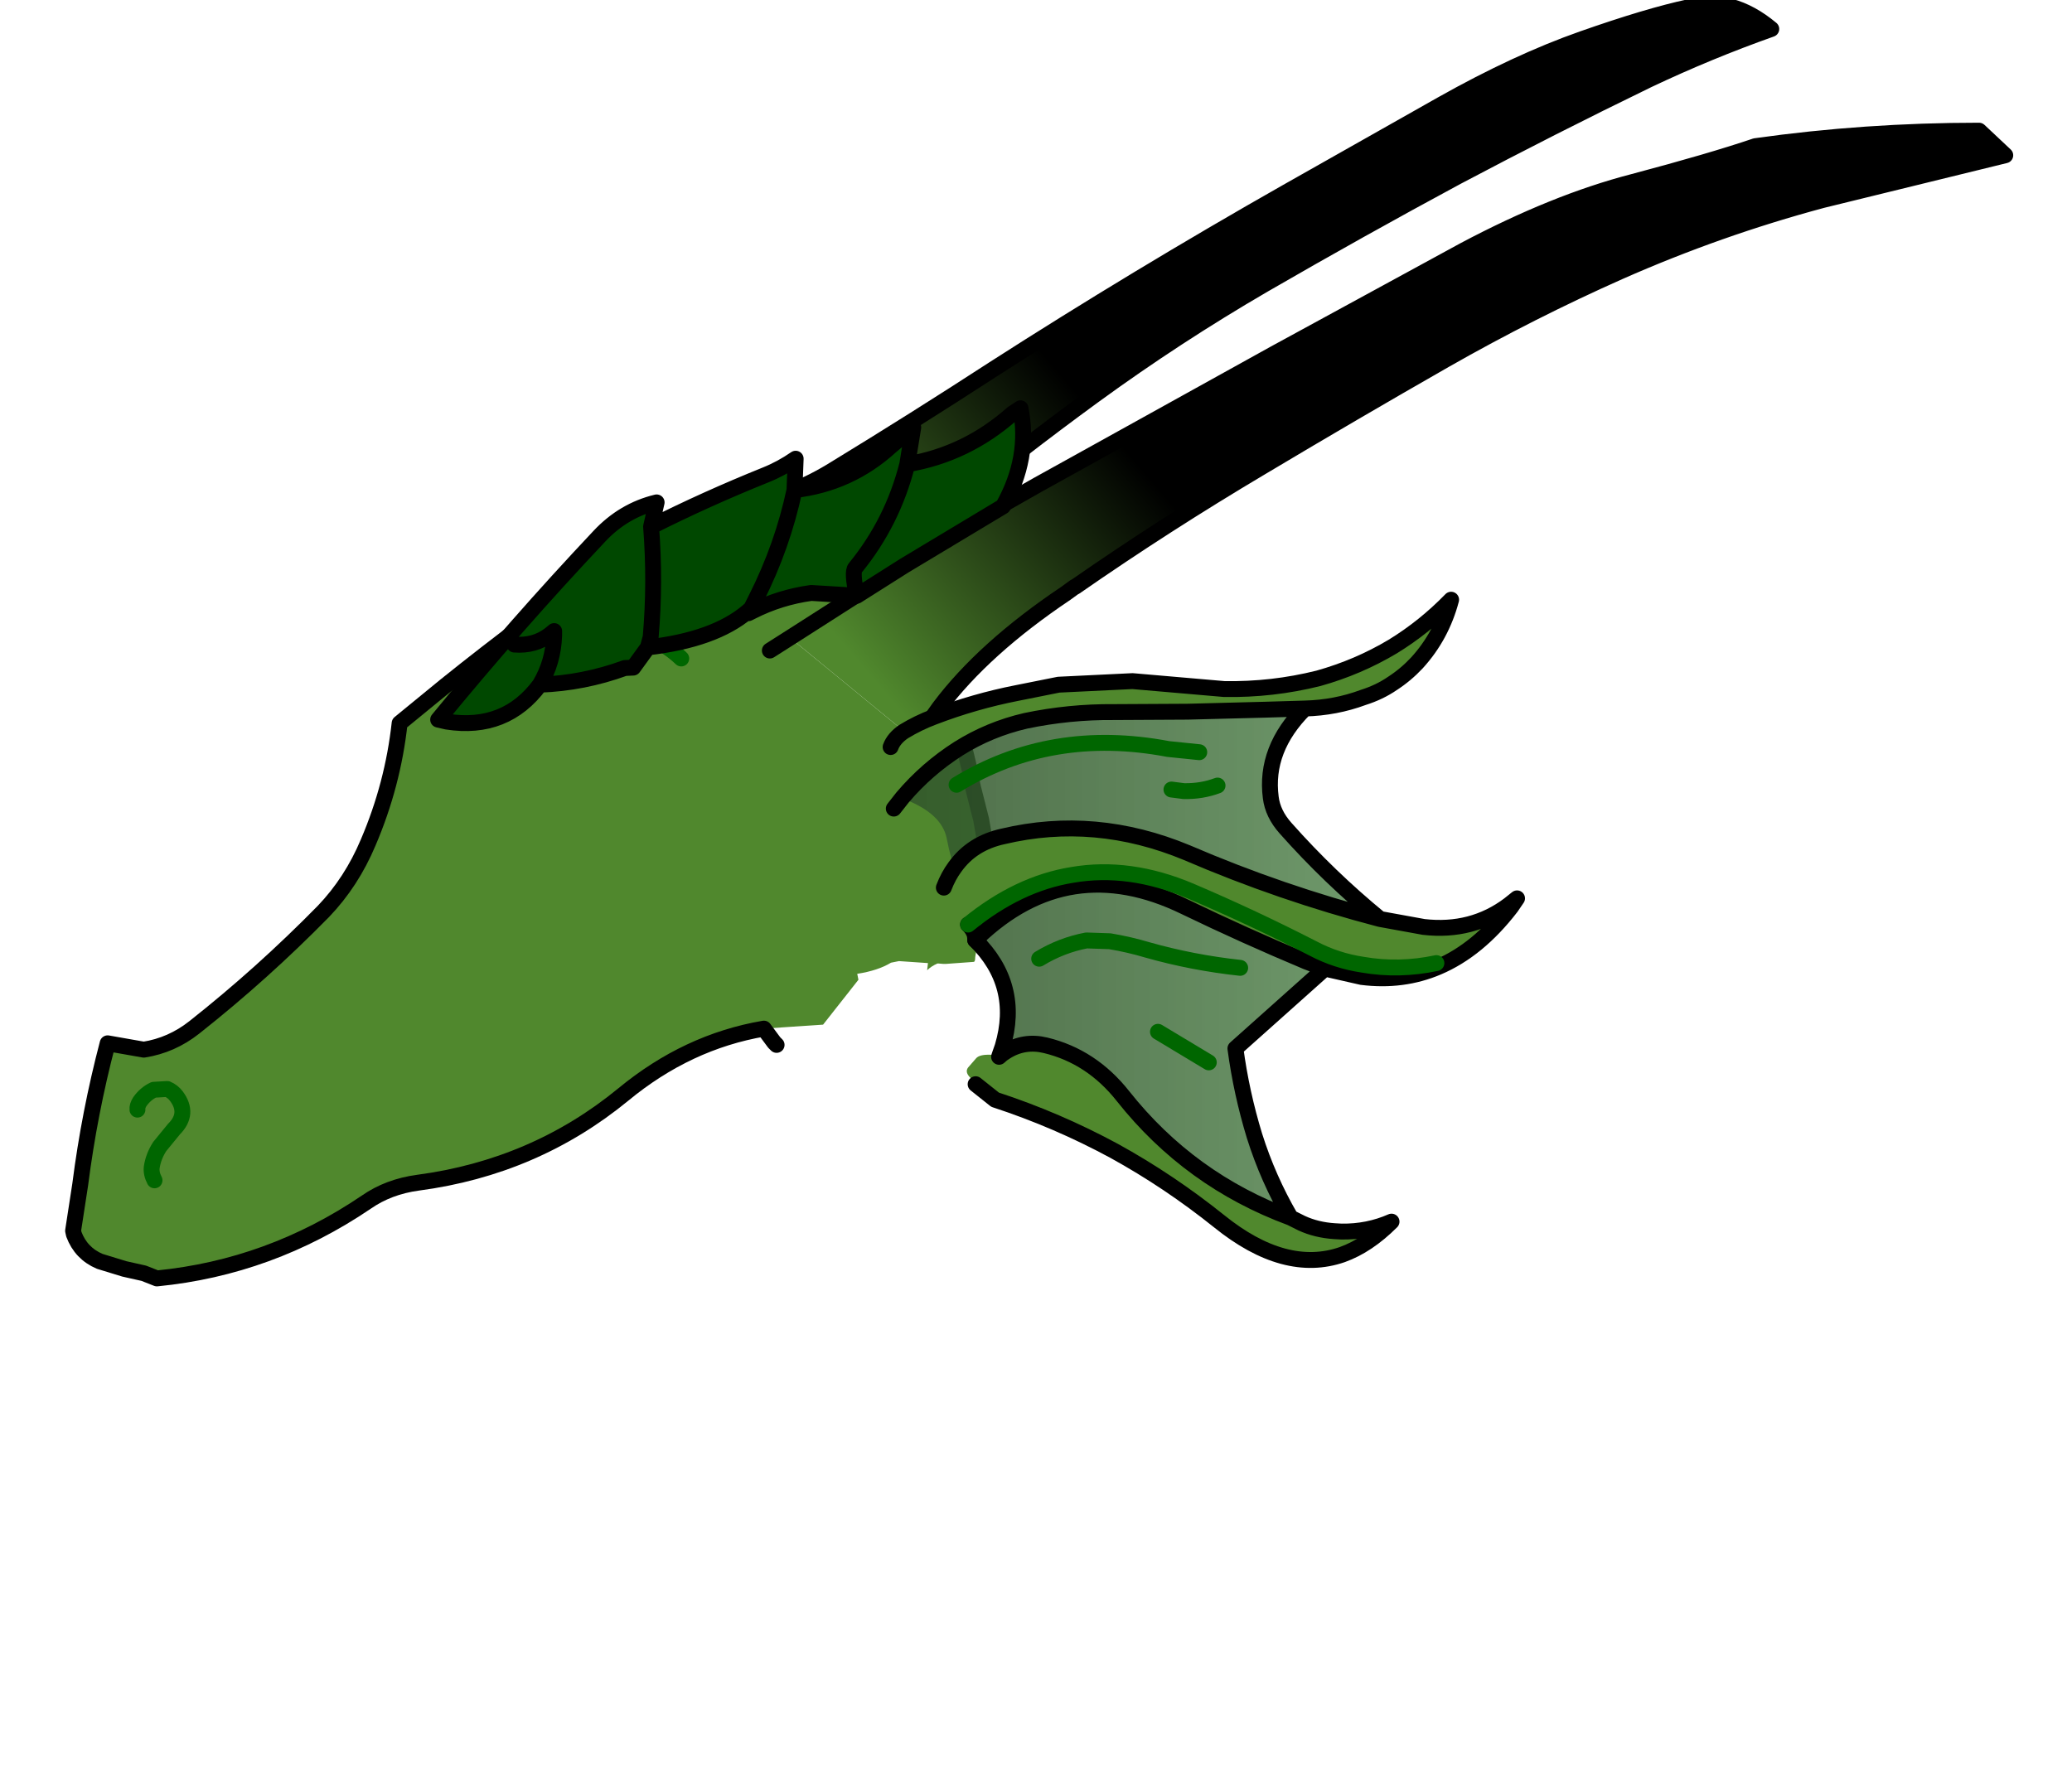 <svg xmlns:xlink="http://www.w3.org/1999/xlink" xmlns="http://www.w3.org/2000/svg" height="224.65px" width="260.8px">
  <g transform="matrix(1.0, 0.0, 0.0, 1.0, 89.35, 116.1)">
    <g data-characterId="1617" height="161.45" transform="matrix(1.0, 0.0, 0.0, 1.0, -80.65, -116.1)" width="244.2" xlink:href="#shape0"><g id="shape0" transform="matrix(1.0, 0.0, 0.0, 1.0, 80.65, 116.1)">
      <path d="M-1.6 -50.9 L4.4 -52.5 Q10.55 -53.8 15.8 -57.1 25.8 -63.2 35.65 -69.6 53.8 -81.25 72.65 -91.95 L92.1 -102.95 Q101.6 -108.3 109.85 -111.2 118.1 -114.1 123.25 -115.2 128.5 -116.7 133.6 -112.45 125.7 -109.65 118.1 -106.05 105.95 -100.15 94.05 -93.85 81.8 -87.25 69.7 -80.25 58.7 -73.85 48.4 -66.35 38.8 -59.35 29.6 -51.8 L29.55 -51.8 27.65 -50.2 Q20.55 -51.25 13.75 -50.3 L13.7 -50.3 Q7.85 -49.5 2.15 -47.3 L2.0 -47.75 -1.4 -50.15 -1.6 -50.9 M31.4 -49.45 L41.25 -55.05 71.1 -71.6 94.95 -84.6 Q106.35 -90.65 116.2 -93.2 126.0 -95.8 131.6 -97.7 145.45 -99.65 159.75 -99.65 L163.05 -96.55 140.0 -90.9 Q126.95 -87.4 114.5 -81.9 103.35 -76.95 92.55 -70.8 81.0 -64.2 69.45 -57.3 57.4 -50.15 45.95 -42.2 L45.9 -42.2 44.8 -41.4 Q34.45 -34.45 28.9 -27.05 L28.15 -26.0 24.95 -24.6 24.3 -24.15 10.65 -35.35 10.3 -35.95 31.4 -49.45" fill="url(#gradient0)" fill-rule="evenodd" stroke="none"/>
      <path d="M-1.6 -50.9 L-1.4 -50.15 2.0 -47.75 2.15 -47.3 Q7.85 -49.5 13.7 -50.3 L13.75 -50.3 Q20.55 -51.25 27.65 -50.2 L31.4 -49.45 10.3 -35.95 10.65 -35.35 24.3 -24.15 24.95 -24.6 28.15 -26.0 28.45 -26.1 29.55 -26.55 30.95 -24.75 31.95 -22.3 32.9 -18.35 32.95 -17.8 33.1 -17.05 34.15 -12.9 34.65 -10.05 34.8 -6.75 34.65 -1.3 34.55 -0.2 Q34.55 0.7 34.1 1.4 L33.95 1.75 33.65 2.0 33.4 2.05 33.4 2.25 33.7 2.5 33.4 4.4 Q33.4 5.0 33.2 5.0 L29.75 5.25 29.35 5.25 28.75 5.2 28.65 5.2 Q27.85 5.55 27.35 6.05 L27.45 5.15 23.8 4.9 22.8 5.1 Q21.15 6.1 18.55 6.5 L18.7 7.25 14.25 12.9 6.8 13.4 Q-2.85 15.05 -10.9 21.7 -22.05 30.85 -36.75 32.8 -40.45 33.3 -43.25 35.25 -55.35 43.45 -69.6 44.85 L-71.25 44.2 -73.7 43.65 -76.8 42.7 Q-79.15 41.7 -80.05 39.3 L-80.15 38.85 -79.25 33.0 Q-78.1 24.0 -75.8 15.25 L-71.25 16.05 Q-67.75 15.5 -64.9 13.25 -56.3 6.45 -48.65 -1.35 -45.1 -5.05 -43.0 -10.05 -39.9 -17.3 -39.05 -25.05 L-33.25 -29.8 Q-23.05 -38.0 -12.15 -45.6 -7.25 -48.95 -1.65 -50.85 L-1.6 -50.9 M8.6 -40.85 L8.0 -41.25 3.45 -43.15 8.0 -41.25 8.6 -40.85 M18.05 -46.1 Q16.8 -48.55 13.8 -49.5 16.8 -48.55 18.05 -46.1 M7.55 -34.2 L10.3 -35.95 7.55 -34.2 M-69.9 32.5 Q-70.35 31.65 -70.25 30.85 -70.05 29.5 -69.25 28.25 L-67.45 26.05 Q-65.5 24.1 -67.15 21.9 -67.6 21.3 -68.3 21.0 L-70.0 21.1 Q-71.05 21.6 -71.75 22.6 -72.1 23.15 -72.05 23.6 -72.1 23.15 -71.75 22.6 -71.05 21.6 -70.0 21.1 L-68.3 21.0 Q-67.6 21.3 -67.15 21.9 -65.5 24.1 -67.45 26.05 L-69.25 28.25 Q-70.05 29.5 -70.25 30.85 -70.35 31.65 -69.9 32.5 M-3.6 -33.2 Q-6.6 -36.05 -10.95 -36.8 -6.6 -36.05 -3.6 -33.2 M-0.5 -46.3 L2.15 -47.3 -0.5 -46.3" fill="#50882d" fill-rule="evenodd" stroke="none"/>
      <path d="M33.95 1.75 L33.7 2.5 33.4 2.25 33.65 2.0 33.95 1.75" fill="url(#gradient1)" fill-rule="evenodd" stroke="none"/>
      <path d="M27.65 -50.2 L29.55 -51.8 29.6 -51.8 Q38.8 -59.35 48.4 -66.35 58.7 -73.85 69.7 -80.25 81.8 -87.25 94.05 -93.85 105.95 -100.15 118.1 -106.05 125.7 -109.65 133.6 -112.45 128.5 -116.7 123.25 -115.2 118.1 -114.1 109.85 -111.2 101.6 -108.3 92.1 -102.95 L72.65 -91.95 Q53.8 -81.25 35.65 -69.6 25.8 -63.2 15.8 -57.1 10.55 -53.8 4.4 -52.5 L-1.6 -50.9 -1.65 -50.85 Q-7.25 -48.95 -12.15 -45.6 -23.05 -38.0 -33.25 -29.8 L-39.05 -25.05 Q-39.9 -17.3 -43.0 -10.05 -45.1 -5.05 -48.65 -1.35 -56.3 6.45 -64.9 13.25 -67.75 15.5 -71.25 16.05 L-75.8 15.25 Q-78.1 24.0 -79.25 33.0 L-80.15 38.85 -80.05 39.3 Q-79.15 41.7 -76.8 42.7 L-73.7 43.65 -71.25 44.2 -69.6 44.85 Q-55.35 43.45 -43.25 35.25 -40.45 33.3 -36.75 32.8 -22.05 30.85 -10.9 21.7 -2.85 15.05 6.8 13.4 L8.1 15.15 8.4 15.45 M2.15 -47.3 Q7.85 -49.5 13.7 -50.3 L13.75 -50.3 Q20.55 -51.25 27.65 -50.2 L31.4 -49.45 41.25 -55.05 71.1 -71.6 94.95 -84.6 Q106.35 -90.65 116.2 -93.2 126.0 -95.8 131.6 -97.7 145.45 -99.65 159.75 -99.65 L163.05 -96.55 140.0 -90.9 Q126.95 -87.4 114.5 -81.9 103.35 -76.95 92.55 -70.8 81.0 -64.2 69.45 -57.3 57.4 -50.15 45.95 -42.2 L45.9 -42.2 44.8 -41.4 Q34.45 -34.45 28.9 -27.05 L29.55 -26.55 30.95 -24.75 31.95 -22.3 32.9 -18.35 32.95 -17.8 33.1 -17.05 34.15 -12.9 34.65 -10.05 34.8 -6.75 34.65 -1.3 34.55 -0.2 Q34.55 0.7 34.1 1.4 L33.95 1.75 33.7 2.5 33.4 2.25 33.65 2.0 33.95 1.75 M28.9 -27.05 L28.15 -26.0 28.45 -26.1 29.55 -26.55 M10.3 -35.95 L7.55 -34.2 M10.3 -35.95 L31.4 -49.45 M33.4 2.05 L33.4 2.25 M2.15 -47.3 L-0.5 -46.3" fill="none" stroke="#000000" stroke-linecap="round" stroke-linejoin="round" stroke-width="2.0"/>
      <path d="M13.8 -49.5 Q16.8 -48.55 18.05 -46.1 M3.45 -43.15 L8.0 -41.25 8.6 -40.85 M-10.95 -36.8 Q-6.6 -36.05 -3.6 -33.2 M-72.05 23.6 Q-72.1 23.15 -71.75 22.6 -71.05 21.6 -70.0 21.1 L-68.3 21.0 Q-67.6 21.3 -67.15 21.9 -65.5 24.1 -67.45 26.05 L-69.25 28.25 Q-70.05 29.5 -70.25 30.85 -70.35 31.65 -69.9 32.5" fill="none" stroke="#006600" stroke-linecap="round" stroke-linejoin="round" stroke-width="2.0"/>
    </g>
    </g>
    <g data-characterId="1653" height="108.25" transform="matrix(1.0, 0.0, 0.0, 1.0, -34.7, -65.2)" width="136.8" xlink:href="#shape1"><g id="shape1" transform="matrix(1.0, 0.0, 0.0, 1.0, 34.7, 65.2)">
      <path d="M5.35 -39.15 L4.85 -38.9 5.2 -39.5 5.35 -39.15 M-20.15 -36.2 L-19.6 -36.65 -19.6 -36.1 -20.15 -36.2" fill="#006666" fill-rule="evenodd" stroke="none"/>
      <path d="M5.2 -39.5 L4.75 -39.1 Q0.55 -35.55 -7.8 -34.6 L-9.65 -32.05 -10.7 -32.0 Q-15.9 -30.1 -21.4 -29.9 -25.7 -24.1 -33.1 -25.25 L-34.2 -25.5 Q-24.45 -37.4 -13.9 -48.6 -10.85 -51.85 -6.7 -52.85 L-7.4 -49.8 Q-0.45 -53.3 7.0 -56.3 9.0 -57.1 10.8 -58.35 L10.65 -54.4 Q17.6 -55.2 22.75 -59.9 L25.6 -62.3 24.85 -57.65 Q32.3 -58.9 38.1 -64.05 L39.1 -64.7 Q40.35 -58.5 36.9 -52.35 L24.5 -44.9 18.5 -41.1 12.75 -41.45 Q8.8 -40.9 5.35 -39.15 L5.2 -39.5 5.85 -40.8 Q9.15 -47.35 10.65 -54.4 9.15 -47.35 5.85 -40.8 L5.2 -39.5 M24.85 -57.65 Q23.0 -50.35 18.3 -44.6 17.85 -44.1 18.5 -41.1 17.85 -44.1 18.3 -44.6 23.0 -50.35 24.85 -57.65 M-19.6 -36.1 L-19.6 -36.65 -20.15 -36.2 -19.6 -36.1 Q-19.7 -32.75 -21.4 -29.9 -19.7 -32.75 -19.6 -36.1 M-7.4 -49.8 Q-6.85 -42.8 -7.45 -35.9 L-7.8 -34.6 -7.45 -35.9 Q-6.85 -42.8 -7.4 -49.8 M-24.6 -34.95 Q-22.05 -34.75 -20.15 -36.2 -22.05 -34.75 -24.6 -34.95" fill="#004800" fill-rule="evenodd" stroke="none"/>
      <path d="M5.2 -39.5 L4.75 -39.1 Q0.55 -35.55 -7.8 -34.6 L-9.65 -32.05 -10.7 -32.0 Q-15.9 -30.1 -21.4 -29.9 -25.7 -24.1 -33.1 -25.25 L-34.2 -25.5 Q-24.45 -37.4 -13.9 -48.6 -10.85 -51.85 -6.7 -52.85 L-7.4 -49.8 Q-0.45 -53.3 7.0 -56.3 9.0 -57.1 10.8 -58.35 L10.65 -54.4 Q17.6 -55.2 22.75 -59.9 L25.6 -62.3 24.85 -57.65 Q32.3 -58.9 38.1 -64.05 L39.1 -64.7 Q40.35 -58.5 36.9 -52.35 L24.5 -44.9 18.5 -41.1 12.75 -41.45 Q8.8 -40.9 5.35 -39.15 L4.85 -38.9 5.2 -39.5 5.85 -40.8 Q9.15 -47.35 10.65 -54.4 M18.5 -41.1 Q17.85 -44.1 18.3 -44.6 23.0 -50.35 24.85 -57.65 M-20.15 -36.2 L-19.6 -36.65 -19.6 -36.1 Q-19.7 -32.75 -21.4 -29.9 M-7.8 -34.6 L-7.45 -35.9 Q-6.85 -42.8 -7.4 -49.8 M-20.15 -36.2 Q-22.05 -34.75 -24.6 -34.95" fill="none" stroke="#000000" stroke-linecap="round" stroke-linejoin="round" stroke-width="2.0"/>
      <path d="M22.75 -22.05 Q23.15 -23.15 24.4 -24.0 26.2 -25.1 28.2 -25.85 33.3 -27.8 38.65 -28.85 L43.9 -29.9 53.2 -30.35 64.75 -29.35 Q70.8 -29.25 76.6 -30.7 81.6 -32.1 85.95 -34.7 89.95 -37.15 93.3 -40.6 92.1 -36.05 89.0 -32.65 87.6 -31.15 85.9 -30.05 84.3 -28.95 82.25 -28.3 78.75 -27.0 74.9 -26.9 L69.85 -26.75 60.15 -26.5 50.85 -26.45 Q45.25 -26.5 39.75 -25.35 35.2 -24.3 31.3 -21.85 27.3 -19.3 24.25 -15.7 L23.15 -14.3 21.75 -18.9 21.8 -19.55 22.1 -20.35 22.75 -22.05 M84.35 -0.4 L89.85 0.6 Q95.95 1.3 100.6 -2.2 L101.6 -3.0 100.85 -1.9 Q96.7 3.5 91.65 5.65 87.2 7.55 82.05 6.9 L77.65 5.9 77.4 5.85 75.05 4.95 Q67.3 1.7 59.75 -1.95 52.45 -5.5 45.9 -4.5 39.4 -3.5 33.65 2.0 L33.4 2.05 33.35 1.65 Q33.15 0.9 32.5 0.3 31.9 0.4 30.95 -0.1 L29.05 -1.2 Q28.15 -1.85 29.55 -3.8 L29.45 -4.35 Q30.0 -5.8 30.85 -6.95 33.0 -9.95 36.9 -10.8 48.5 -13.55 60.05 -8.75 71.9 -3.65 84.35 -0.4 M73.1 37.2 L74.5 37.9 Q76.35 38.75 78.6 38.9 L79.5 38.95 Q82.85 39.0 85.8 37.7 82.8 40.7 79.6 41.85 72.4 44.35 64.1 37.65 57.8 32.6 50.9 28.8 43.7 24.9 35.9 22.35 L33.45 20.4 32.85 19.65 Q32.05 18.9 32.5 18.3 L33.5 17.15 Q33.95 16.6 35.55 16.7 L36.5 16.65 36.4 16.95 36.8 16.6 37.25 16.3 Q39.55 14.85 42.25 15.5 48.05 16.9 52.0 21.9 60.4 32.5 73.1 37.2 M91.45 5.15 Q86.75 6.15 82.15 5.35 78.85 4.85 76.0 3.35 68.4 -0.55 60.55 -3.9 52.8 -7.2 45.6 -5.95 38.8 -4.85 32.5 0.3 38.8 -4.85 45.6 -5.95 52.8 -7.2 60.55 -3.9 68.4 -0.55 76.0 3.35 78.85 4.85 82.15 5.35 86.75 6.15 91.45 5.15" fill="#50882d" fill-rule="evenodd" stroke="none"/>
      <path d="M74.9 -26.9 Q69.8 -21.8 70.6 -15.7 70.85 -13.65 72.45 -11.85 77.95 -5.65 84.35 -0.4 71.9 -3.65 60.05 -8.75 48.5 -13.55 36.9 -10.8 33.0 -9.95 30.85 -6.95 30.4 -7.55 29.8 -10.6 29.15 -13.7 24.45 -15.5 L24.25 -15.7 Q27.3 -19.3 31.3 -21.85 35.2 -24.3 39.75 -25.35 45.25 -26.5 50.85 -26.45 L60.15 -26.5 69.85 -26.75 74.9 -26.9 M77.4 5.85 L66.15 15.9 Q66.9 21.5 68.55 26.9 70.25 32.3 73.1 37.2 60.4 32.5 52.0 21.9 48.05 16.9 42.25 15.5 39.55 14.85 37.25 16.3 L36.8 16.6 36.4 16.95 36.5 16.65 36.85 15.65 Q39.15 7.9 33.4 2.25 L33.65 2.0 Q39.4 -3.5 45.9 -4.5 52.45 -5.5 59.75 -1.95 67.3 1.7 75.05 4.95 L77.4 5.85 M58.1 -16.7 L59.65 -16.5 Q61.9 -16.45 63.9 -17.2 61.9 -16.45 59.65 -16.5 L58.1 -16.7 M41.45 4.6 Q44.25 2.9 47.4 2.3 L50.35 2.4 Q52.75 2.8 55.1 3.5 60.75 5.1 66.75 5.75 60.75 5.1 55.1 3.5 52.75 2.8 50.35 2.4 L47.4 2.3 Q44.25 2.9 41.45 4.6 M61.6 -21.4 L57.7 -21.8 Q42.95 -24.6 31.05 -17.3 42.95 -24.6 57.7 -21.8 L61.6 -21.4 M56.4 13.8 L62.8 17.65 56.4 13.8" fill="url(#gradient2)" fill-rule="evenodd" stroke="none"/>
      <path d="M22.75 -22.05 Q23.15 -23.15 24.4 -24.0 26.2 -25.1 28.2 -25.85 33.3 -27.8 38.65 -28.85 L43.9 -29.9 53.2 -30.35 64.75 -29.35 Q70.8 -29.25 76.6 -30.7 81.6 -32.1 85.95 -34.7 89.95 -37.15 93.3 -40.6 92.1 -36.05 89.0 -32.65 87.6 -31.15 85.9 -30.05 84.3 -28.95 82.25 -28.3 78.75 -27.0 74.9 -26.9 69.8 -21.8 70.6 -15.7 70.85 -13.65 72.45 -11.85 77.95 -5.65 84.35 -0.4 L89.85 0.6 Q95.95 1.3 100.6 -2.2 L101.6 -3.0 100.85 -1.9 Q96.7 3.5 91.65 5.65 87.2 7.55 82.05 6.9 L77.65 5.9 77.4 5.85 66.15 15.9 Q66.9 21.5 68.55 26.9 70.25 32.3 73.1 37.2 L74.5 37.9 Q76.35 38.75 78.6 38.9 L79.5 38.95 Q82.85 39.0 85.8 37.7 82.8 40.7 79.6 41.85 72.4 44.35 64.1 37.65 57.8 32.6 50.9 28.8 43.7 24.9 35.9 22.35 L33.45 20.4 M36.5 16.65 L36.85 15.65 Q39.15 7.9 33.4 2.25 L33.4 2.05 33.35 1.65 Q33.15 0.9 32.5 0.3 M29.45 -4.35 Q30.0 -5.8 30.85 -6.95 33.0 -9.95 36.9 -10.8 48.5 -13.55 60.05 -8.75 71.9 -3.65 84.35 -0.4 M24.25 -15.7 L23.15 -14.3 M74.9 -26.9 L69.85 -26.75 60.15 -26.5 50.85 -26.45 Q45.25 -26.5 39.75 -25.35 35.2 -24.3 31.3 -21.85 27.3 -19.3 24.25 -15.7 M77.4 5.85 L75.05 4.95 Q67.3 1.7 59.75 -1.95 52.45 -5.5 45.9 -4.5 39.4 -3.5 33.65 2.0 L33.4 2.25 M73.1 37.2 Q60.4 32.5 52.0 21.9 48.05 16.9 42.25 15.5 39.55 14.85 37.25 16.3 L36.8 16.6 36.4 16.95 36.5 16.65" fill="none" stroke="#000000" stroke-linecap="round" stroke-linejoin="round" stroke-width="2.0"/>
      <path d="M63.9 -17.2 Q61.9 -16.45 59.65 -16.5 L58.1 -16.7 M32.5 0.3 Q38.8 -4.85 45.6 -5.95 52.8 -7.2 60.55 -3.9 68.4 -0.55 76.0 3.35 78.85 4.85 82.15 5.35 86.75 6.15 91.45 5.15 M31.05 -17.3 Q42.95 -24.6 57.7 -21.8 L61.6 -21.4 M66.75 5.75 Q60.75 5.1 55.1 3.5 52.75 2.8 50.35 2.4 L47.4 2.3 Q44.25 2.9 41.45 4.6 M62.8 17.65 L56.4 13.8" fill="none" stroke="#006600" stroke-linecap="round" stroke-linejoin="round" stroke-width="2.0"/>
    </g>
    </g>
  </g>
  <defs>
    <linearGradient gradientTransform="matrix(0.02, -0.017, 0.03, 0.035, 38.15, -43.05)" gradientUnits="userSpaceOnUse" id="gradient0" spreadMethod="pad" x1="-819.2" x2="819.2">
      <stop offset="0.0" stop-color="#50882d"/>
      <stop offset="1.0" stop-color="#000000"/>
    </linearGradient>
    <linearGradient gradientTransform="matrix(0.037, 0.0, 0.0, 0.016, 54.3, -13.65)" gradientUnits="userSpaceOnUse" id="gradient1" spreadMethod="pad" x1="-819.2" x2="819.2">
      <stop offset="0.0" stop-color="#31552b" stop-opacity="0.863"/>
      <stop offset="1.0" stop-color="#41793c" stop-opacity="0.753"/>
    </linearGradient>
    <linearGradient gradientTransform="matrix(0.037, 0.0, 0.0, 0.016, 54.3, -13.65)" gradientUnits="userSpaceOnUse" id="gradient2" spreadMethod="pad" x1="-819.2" x2="819.2">
      <stop offset="0.0" stop-color="#31552b" stop-opacity="0.863"/>
      <stop offset="1.0" stop-color="#41793c" stop-opacity="0.753"/>
    </linearGradient>
  </defs>
</svg>